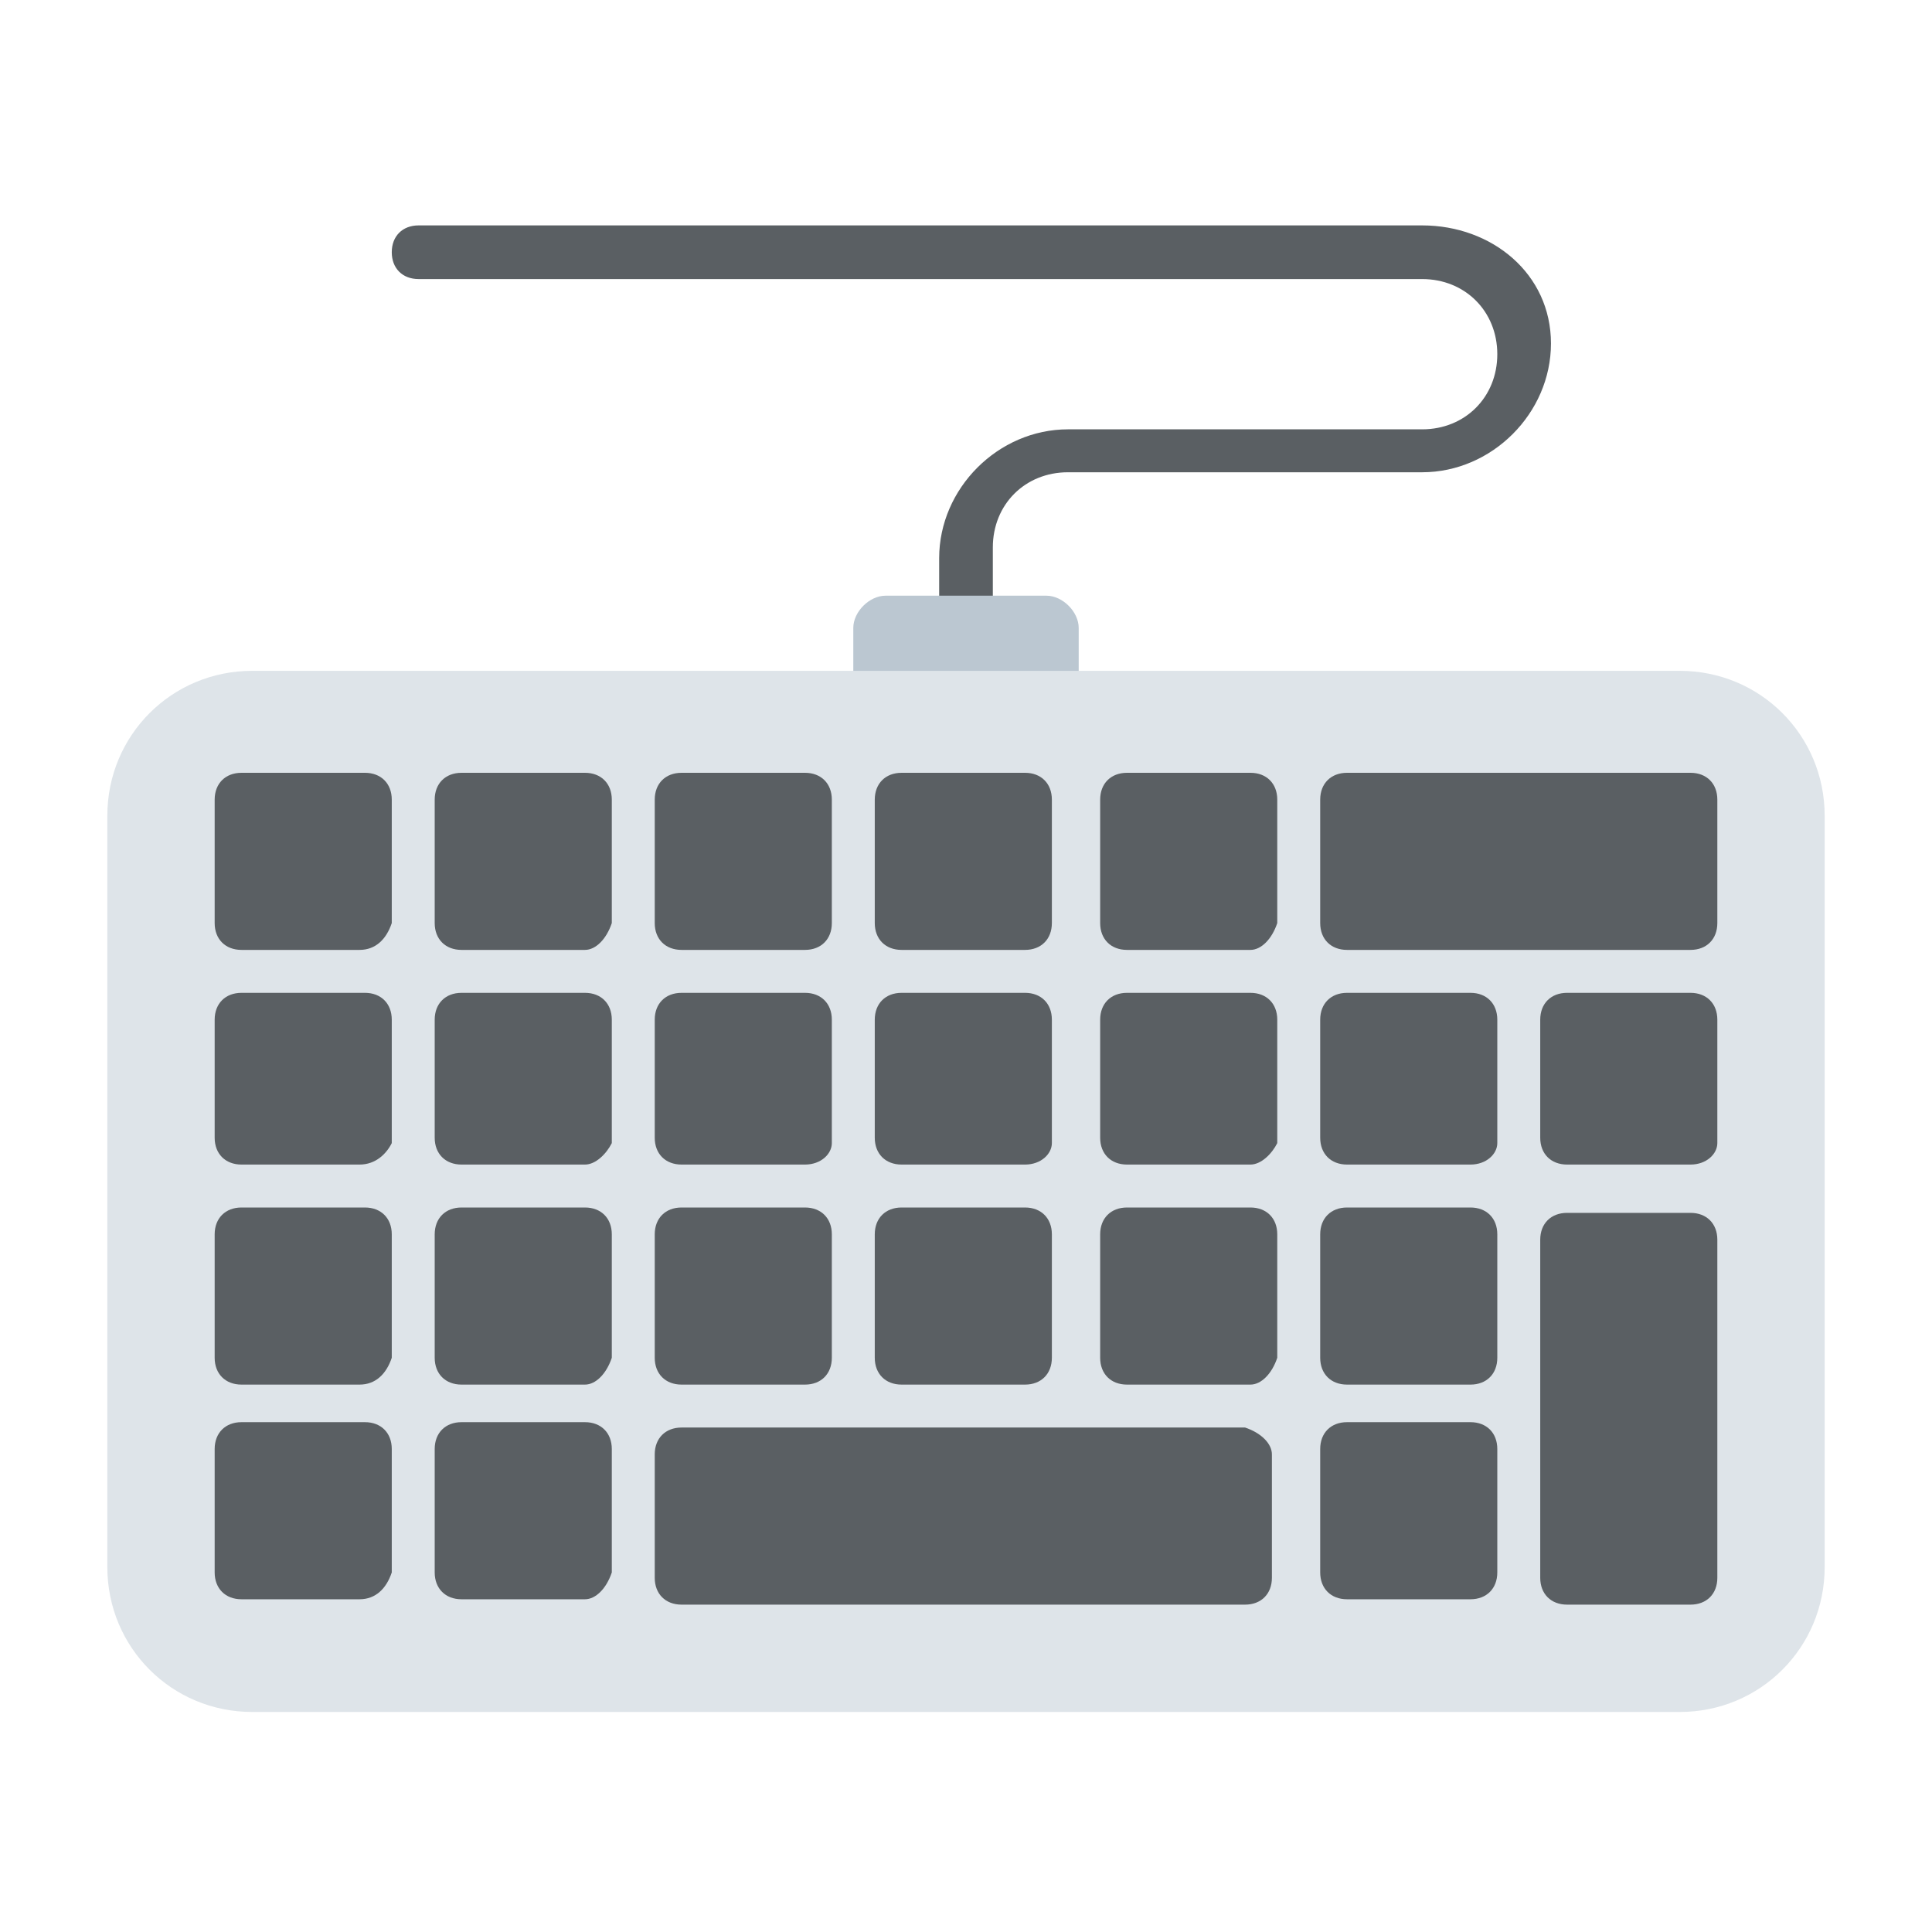 <?xml version="1.0" encoding="utf-8"?>
<!-- Generator: Adobe Illustrator 18.0.0, SVG Export Plug-In . SVG Version: 6.00 Build 0)  -->
<!DOCTYPE svg PUBLIC "-//W3C//DTD SVG 1.1//EN" "http://www.w3.org/Graphics/SVG/1.1/DTD/svg11.dtd">
<svg version="1.1" id="Layer_1" xmlns="http://www.w3.org/2000/svg" xmlns:xlink="http://www.w3.org/1999/xlink" x="0px" y="0px"
	 viewBox="0 0 36 36" enable-background="new 0 0 36 36" xml:space="preserve">
<g>
	<g>
		<path fill="#5A5F63" d="M26.5,4.2H7.8c-0.3,0-0.5,0.2-0.5,0.5c0,0.3,0.2,0.5,0.5,0.5h18.7c0.8,0,1.4,0.6,1.4,1.4s-0.6,1.4-1.4,1.4
			h-6.6c-1.3,0-2.4,1.1-2.4,2.4V12h1v-1.8c0-0.8,0.6-1.4,1.4-1.4h6.6c1.3,0,2.4-1.1,2.4-2.4S27.8,4.2,26.5,4.2z"/>
	</g>
	<g>
		<path fill="#BBC7D1" d="M20.1,12.7v-1c0-0.3-0.3-0.6-0.6-0.6h-3c-0.3,0-0.6,0.3-0.6,0.6v1H20.1z"/>
	</g>
	<g>
		<path fill="#DEE4E9" d="M34,15.2v14c0,1.5-1.2,2.7-2.7,2.7H4.7c-1.5,0-2.7-1.2-2.7-2.7v-14c0-1.5,1.2-2.7,2.7-2.7h26.6
			C32.8,12.5,34,13.7,34,15.2z"/>
	</g>
	<g>
		<path fill="#5A5F63" d="M6.7,21.7H4.5c-0.3,0-0.5-0.2-0.5-0.5V19c0-0.3,0.2-0.5,0.5-0.5h2.3c0.3,0,0.5,0.2,0.5,0.5v2.3
			C7.2,21.5,7,21.7,6.7,21.7z"/>
	</g>
	<g>
		<path fill="#5A5F63" d="M10.9,21.7H8.6c-0.3,0-0.5-0.2-0.5-0.5V19c0-0.3,0.2-0.5,0.5-0.5h2.3c0.3,0,0.5,0.2,0.5,0.5v2.3
			C11.3,21.5,11.1,21.7,10.9,21.7z"/>
	</g>
	<g>
		<path fill="#5A5F63" d="M15,21.7h-2.3c-0.3,0-0.5-0.2-0.5-0.5V19c0-0.3,0.2-0.5,0.5-0.5H15c0.3,0,0.5,0.2,0.5,0.5v2.3
			C15.5,21.5,15.3,21.7,15,21.7z"/>
	</g>
	<g>
		<path fill="#5A5F63" d="M19.1,21.7h-2.3c-0.3,0-0.5-0.2-0.5-0.5V19c0-0.3,0.2-0.5,0.5-0.5h2.3c0.3,0,0.5,0.2,0.5,0.5v2.3
			C19.6,21.5,19.4,21.7,19.1,21.7z"/>
	</g>
	<g>
		<path fill="#5A5F63" d="M23.3,21.7H21c-0.3,0-0.5-0.2-0.5-0.5V19c0-0.3,0.2-0.5,0.5-0.5h2.3c0.3,0,0.5,0.2,0.5,0.5v2.3
			C23.7,21.5,23.5,21.7,23.3,21.7z"/>
	</g>
	<g>
		<path fill="#5A5F63" d="M27.4,21.7h-2.3c-0.3,0-0.5-0.2-0.5-0.5V19c0-0.3,0.2-0.5,0.5-0.5h2.3c0.3,0,0.5,0.2,0.5,0.5v2.3
			C27.9,21.5,27.7,21.7,27.4,21.7z"/>
	</g>
	<g>
		<path fill="#5A5F63" d="M31.5,21.7h-2.3c-0.3,0-0.5-0.2-0.5-0.5V19c0-0.3,0.2-0.5,0.5-0.5h2.3c0.3,0,0.5,0.2,0.5,0.5v2.3
			C32,21.5,31.8,21.7,31.5,21.7z"/>
	</g>
	<g>
		<path fill="#5A5F63" d="M6.7,25.8H4.5c-0.3,0-0.5-0.2-0.5-0.5v-2.3c0-0.3,0.2-0.5,0.5-0.5h2.3c0.3,0,0.5,0.2,0.5,0.5v2.3
			C7.2,25.6,7,25.8,6.7,25.8z"/>
	</g>
	<g>
		<path fill="#5A5F63" d="M10.9,25.8H8.6c-0.3,0-0.5-0.2-0.5-0.5v-2.3c0-0.3,0.2-0.5,0.5-0.5h2.3c0.3,0,0.5,0.2,0.5,0.5v2.3
			C11.3,25.6,11.1,25.8,10.9,25.8z"/>
	</g>
	<g>
		<path fill="#5A5F63" d="M15,25.8h-2.3c-0.3,0-0.5-0.2-0.5-0.5v-2.3c0-0.3,0.2-0.5,0.5-0.5H15c0.3,0,0.5,0.2,0.5,0.5v2.3
			C15.5,25.6,15.3,25.8,15,25.8z"/>
	</g>
	<g>
		<path fill="#5A5F63" d="M19.1,25.8h-2.3c-0.3,0-0.5-0.2-0.5-0.5v-2.3c0-0.3,0.2-0.5,0.5-0.5h2.3c0.3,0,0.5,0.2,0.5,0.5v2.3
			C19.6,25.6,19.4,25.8,19.1,25.8z"/>
	</g>
	<g>
		<path fill="#5A5F63" d="M23.3,25.8H21c-0.3,0-0.5-0.2-0.5-0.5v-2.3c0-0.3,0.2-0.5,0.5-0.5h2.3c0.3,0,0.5,0.2,0.5,0.5v2.3
			C23.7,25.6,23.5,25.8,23.3,25.8z"/>
	</g>
	<g>
		<path fill="#5A5F63" d="M27.4,25.8h-2.3c-0.3,0-0.5-0.2-0.5-0.5v-2.3c0-0.3,0.2-0.5,0.5-0.5h2.3c0.3,0,0.5,0.2,0.5,0.5v2.3
			C27.9,25.6,27.7,25.8,27.4,25.8z"/>
	</g>
	<g>
		<path fill="#5A5F63" d="M6.7,29.8H4.5c-0.3,0-0.5-0.2-0.5-0.5v-2.3c0-0.3,0.2-0.5,0.5-0.5h2.3c0.3,0,0.5,0.2,0.5,0.5v2.3
			C7.2,29.6,7,29.8,6.7,29.8z"/>
	</g>
	<g>
		<path fill="#5A5F63" d="M10.9,29.8H8.6c-0.3,0-0.5-0.2-0.5-0.5v-2.3c0-0.3,0.2-0.5,0.5-0.5h2.3c0.3,0,0.5,0.2,0.5,0.5v2.3
			C11.3,29.6,11.1,29.8,10.9,29.8z"/>
	</g>
	<g>
		<path fill="#5A5F63" d="M27.4,29.8h-2.3c-0.3,0-0.5-0.2-0.5-0.5v-2.3c0-0.3,0.2-0.5,0.5-0.5h2.3c0.3,0,0.5,0.2,0.5,0.5v2.3
			C27.9,29.6,27.7,29.8,27.4,29.8z"/>
	</g>
	<g>
		<path fill="#5A5F63" d="M23.7,27.1v2.3c0,0.3-0.2,0.5-0.5,0.5H12.7c-0.3,0-0.5-0.2-0.5-0.5v-2.3c0-0.3,0.2-0.5,0.5-0.5h10.5
			C23.5,26.7,23.7,26.9,23.7,27.1z"/>
	</g>
	<g>
		<path fill="#5A5F63" d="M6.7,17.7H4.5c-0.3,0-0.5-0.2-0.5-0.5v-2.3c0-0.3,0.2-0.5,0.5-0.5h2.3c0.3,0,0.5,0.2,0.5,0.5v2.3
			C7.2,17.5,7,17.7,6.7,17.7z"/>
	</g>
	<g>
		<path fill="#5A5F63" d="M10.9,17.7H8.6c-0.3,0-0.5-0.2-0.5-0.5v-2.3c0-0.3,0.2-0.5,0.5-0.5h2.3c0.3,0,0.5,0.2,0.5,0.5v2.3
			C11.3,17.5,11.1,17.7,10.9,17.7z"/>
	</g>
	<g>
		<path fill="#5A5F63" d="M15,17.7h-2.3c-0.3,0-0.5-0.2-0.5-0.5v-2.3c0-0.3,0.2-0.5,0.5-0.5H15c0.3,0,0.5,0.2,0.5,0.5v2.3
			C15.5,17.5,15.3,17.7,15,17.7z"/>
	</g>
	<g>
		<path fill="#5A5F63" d="M19.1,17.7h-2.3c-0.3,0-0.5-0.2-0.5-0.5v-2.3c0-0.3,0.2-0.5,0.5-0.5h2.3c0.3,0,0.5,0.2,0.5,0.5v2.3
			C19.6,17.5,19.4,17.7,19.1,17.7z"/>
	</g>
	<g>
		<path fill="#5A5F63" d="M23.3,17.7H21c-0.3,0-0.5-0.2-0.5-0.5v-2.3c0-0.3,0.2-0.5,0.5-0.5h2.3c0.3,0,0.5,0.2,0.5,0.5v2.3
			C23.7,17.5,23.5,17.7,23.3,17.7z"/>
	</g>
	<g>
		<path fill="#5A5F63" d="M31.5,17.7h-6.4c-0.3,0-0.5-0.2-0.5-0.5v-2.3c0-0.3,0.2-0.5,0.5-0.5h6.4c0.3,0,0.5,0.2,0.5,0.5v2.3
			C32,17.5,31.8,17.7,31.5,17.7z"/>
	</g>
	<g>
		<path fill="#5A5F63" d="M32,23.1v6.3c0,0.3-0.2,0.5-0.5,0.5h-2.3c-0.3,0-0.5-0.2-0.5-0.5v-6.3c0-0.3,0.2-0.5,0.5-0.5h2.3
			C31.8,22.6,32,22.8,32,23.1z"/>
	</g>
</g>
</svg>
